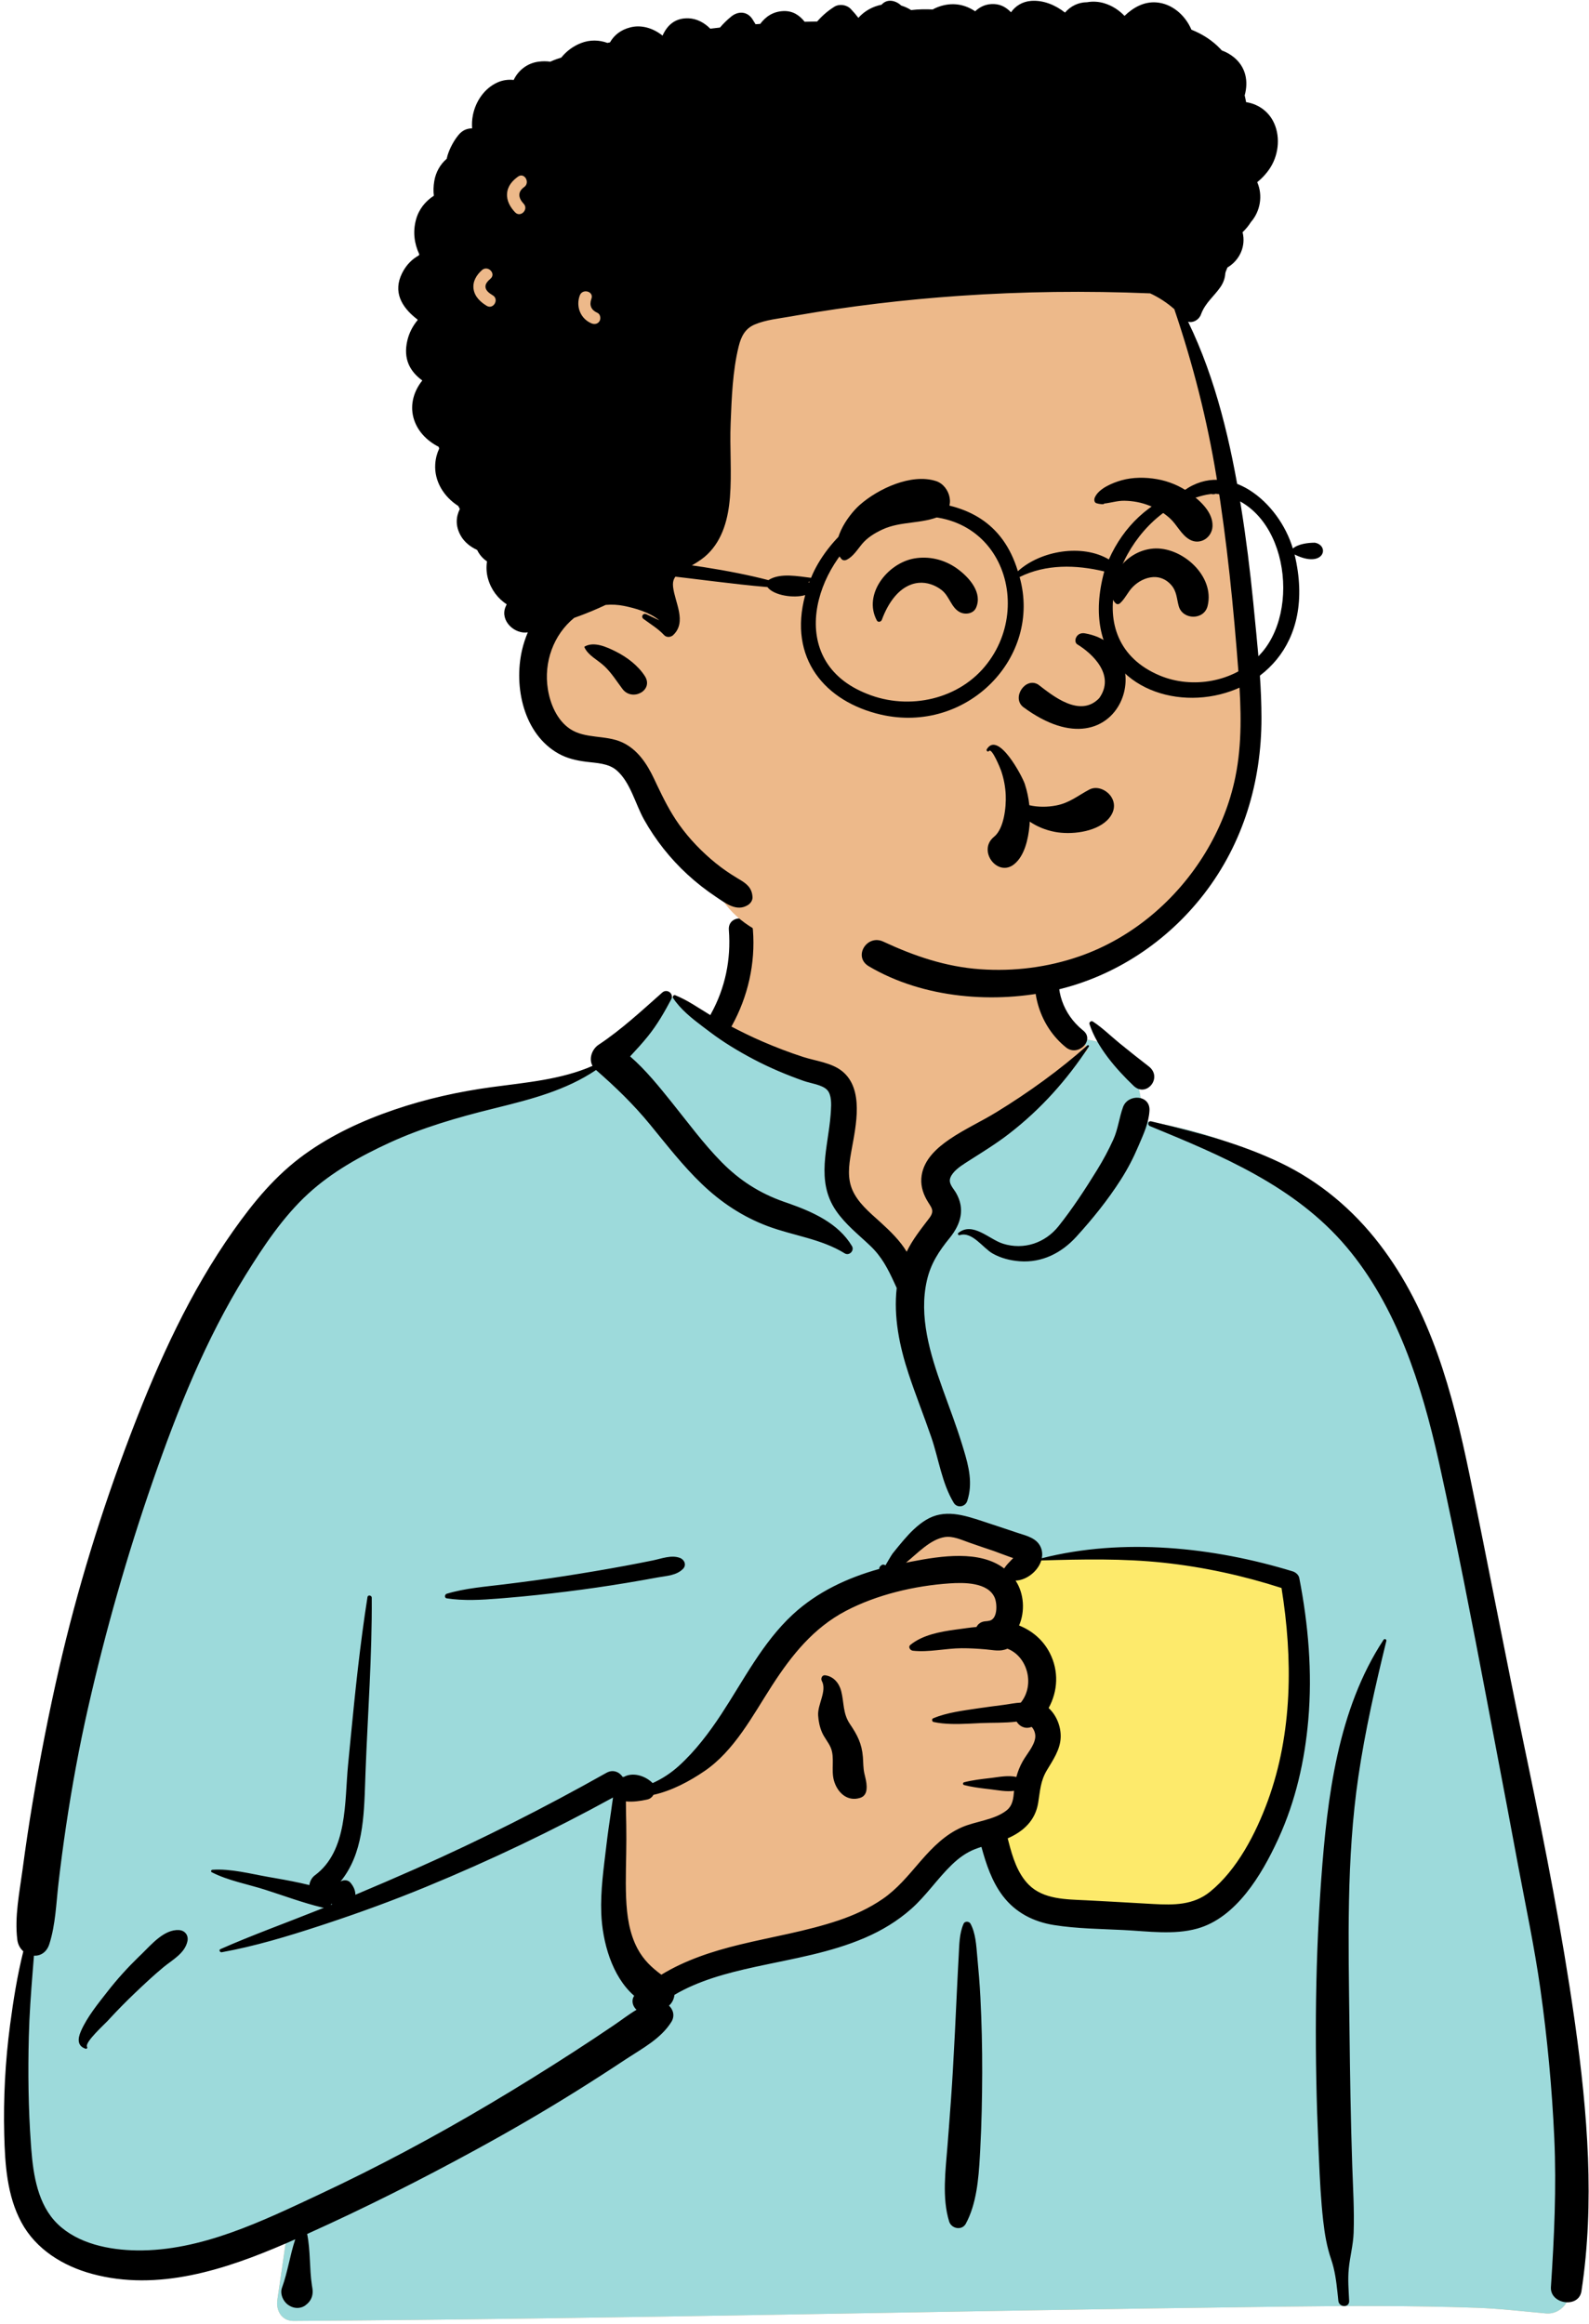 <svg width="197" height="288" viewBox="0 0 197 288" fill="none" xmlns="http://www.w3.org/2000/svg">
<path d="M167.421 181.949H110.026V252.587H167.421V181.949Z" fill="#FDEA6B"/>
<path fill-rule="evenodd" clip-rule="evenodd" d="M93.285 112.857C99.472 108.149 115.004 106.032 121.608 110.565C128.13 115.118 128.841 122.48 131.88 129.253C134.748 127.901 139.483 129.837 140.314 132.496C141.346 133.75 141.392 137.274 142.103 138.96C173.042 143.882 177.739 167.989 181.463 195.357C186.39 223.128 197.573 250.839 192.718 279.416C193.351 280.331 193.85 281.22 194.311 282.276C195.416 284.155 193.992 286.815 191.764 286.712C188.878 286.459 186.022 286.114 183.123 286.006C175.088 285.727 167.045 285.76 159.007 285.862L157.911 285.876C117.4 286.38 76.891 287.374 36.377 287.637C34.908 287.639 34.188 286.322 34.385 285.022C34.78 282.406 35.146 279.788 35.529 277.171C25.947 279.7 15.76 280.337 6.205 277.437C5.536 276.756 7.762 277.125 8.115 277.022C-0.679 271.016 1.948 258.365 2.726 249.252C7.57 218.029 9.278 183.482 27.993 156.838C36.089 145.965 47.959 137.356 61.598 135.419L61.977 135.367C65.965 134.836 70.41 134.664 73.897 132.496C77.819 129.367 79.49 123.586 83.615 123.532C84.978 123.514 86.831 125.236 88.826 126.406C88.975 123.833 90.362 121.662 90.668 119.667L90.693 119.497C91.013 117.171 90.575 115.079 93.285 112.857ZM159.776 196.181C151.081 190.145 128.621 193.178 128.107 193.516C126.974 194.26 126.487 194.326 125.875 195.292C125.27 195.373 124.666 195.456 124.062 195.541C122.852 195.937 123.749 197.425 125.147 196.894C124.306 200.52 126.782 203.098 127.767 206.683C128.087 207.846 127.779 209.939 127.767 211.129C127.863 212.645 129.54 214.436 129.261 215.957C128.267 221.365 122.874 226.64 125.147 231.884C126.654 234.846 131.184 236.357 134.196 237.364C140.437 239.758 151.311 237.274 154.937 231.884C156.871 229.01 159.111 221.759 160.265 219.51L160.52 215.942C161.151 207.073 161.711 197.525 159.776 196.181Z" fill="#EDB98A"/>
<path fill-rule="evenodd" clip-rule="evenodd" d="M83.294 123.548L85.782 125.074L100.233 132.213C103.035 132.997 104.436 133.937 104.436 135.032V146.184C104.436 147.676 107.065 151.058 112.323 156.33L117.181 151.49L117.072 150.857C116.61 148.126 116.379 146.3 116.379 145.377C116.379 144.385 121.131 140.619 130.636 134.078L134.795 130.166L134.351 128.818C136.915 128.939 139.696 130.517 140.314 132.496C141.346 133.75 141.392 137.274 142.103 138.96C173.042 143.882 177.739 167.989 181.463 195.357C186.39 223.128 197.573 250.839 192.718 279.416C193.351 280.331 193.85 281.221 194.311 282.277C195.416 284.156 193.992 286.816 191.764 286.713C188.878 286.46 186.022 286.114 183.123 286.006C175.088 285.727 167.045 285.76 159.007 285.862L157.911 285.877C117.4 286.381 76.891 287.374 36.377 287.637C34.908 287.639 34.188 286.322 34.385 285.022C34.78 282.406 35.146 279.788 35.529 277.171C25.947 279.7 15.76 280.337 6.205 277.437C5.536 276.756 7.762 277.125 8.115 277.022C-0.679 271.016 1.948 258.365 2.726 249.253C7.57 218.029 9.278 183.482 27.993 156.838C36.089 145.965 47.959 137.356 61.598 135.419L61.977 135.367L62.358 135.318C66.246 134.823 70.52 134.596 73.897 132.496C77.715 129.45 79.4 123.889 83.294 123.548ZM117.921 189.002C116.504 189.002 113.601 191.202 109.213 195.602L108.826 195.78C103.521 198.243 100.007 200.379 98.283 202.189L98.222 202.254C96.481 204.121 93.032 209.086 87.877 217.148L80.411 221.56H77.586L75.575 236.14L80.411 246.55L91.365 242.862L109.213 238.161L119.454 227.777L125.231 225.838C124.53 227.862 124.276 229.876 125.147 231.885C126.654 234.847 131.184 236.357 134.196 237.364C140.437 239.758 151.311 237.274 154.937 231.885C156.871 229.01 159.111 221.759 160.265 219.51L160.595 214.875C161.191 206.322 161.634 197.472 159.776 196.182C151.081 190.145 128.621 193.178 128.107 193.516C126.974 194.26 126.487 194.326 125.875 195.293L125.558 195.335L127.34 192.919L126.709 192.582C122.206 190.195 119.276 189.002 117.921 189.002ZM125.147 196.894C124.342 200.365 126.577 202.877 127.634 206.23L124.933 201.064L124.933 196.961C125.003 196.944 125.075 196.922 125.147 196.894Z" fill="#9DDADB"/>
<path fill-rule="evenodd" clip-rule="evenodd" d="M82.101 123.009C82.701 122.478 83.589 123.145 83.208 123.863C82.35 125.476 81.471 127.004 80.321 128.43C79.623 129.294 78.876 130.112 78.119 130.92C80.062 132.6 81.729 134.686 83.302 136.641C85.315 139.141 87.217 141.747 89.476 144.035C91.704 146.291 94.168 147.868 97.146 148.92L97.748 149.129C100.74 150.179 103.938 151.597 105.624 154.428C105.957 154.986 105.287 155.676 104.724 155.328C101.794 153.514 98.35 153.149 95.16 151.951C92.079 150.794 89.392 149.012 87.019 146.738C84.649 144.468 82.66 141.886 80.584 139.358C78.532 136.858 76.323 134.723 73.895 132.608C70.149 135.127 65.873 136.223 61.526 137.299L61.051 137.417C56.698 138.494 52.368 139.745 48.284 141.62C44.684 143.274 41.142 145.248 38.209 147.939C35.096 150.795 32.672 154.442 30.455 158.009C25.494 165.988 22.006 174.73 18.935 183.579C15.742 192.782 13.07 202.17 10.914 211.669C9.817 216.501 8.926 221.367 8.194 226.268C7.842 228.628 7.529 230.993 7.254 233.363C6.96 235.895 6.893 238.499 6.116 240.932C5.783 241.975 4.996 242.408 4.209 242.371L4.049 244.37C3.837 247.035 3.639 249.7 3.573 252.381C3.462 256.84 3.512 261.285 3.833 265.734L3.878 266.34C4.13 269.587 4.694 273.235 7.137 275.613C9.667 278.075 13.557 278.849 16.967 278.894C24.909 278.997 32.554 275.247 39.582 271.957C46.82 268.568 53.86 264.807 60.732 260.728C64.231 258.651 67.692 256.505 71.11 254.295C72.787 253.211 74.452 252.108 76.105 250.988C77.052 250.346 77.949 249.643 78.912 249.073C78.44 248.634 78.229 247.943 78.625 247.34C75.839 244.923 74.68 240.61 74.544 237.121C74.434 234.304 74.849 231.495 75.177 228.705C75.342 227.298 75.546 225.894 75.757 224.493C75.841 223.94 75.905 223.348 76.003 222.764C68.481 226.895 60.747 230.574 52.809 233.843C48.741 235.518 44.62 237.025 40.442 238.405L39.595 238.684C35.636 239.979 31.583 241.202 27.491 241.942C27.272 241.982 27.094 241.659 27.328 241.556C31.316 239.797 35.442 238.314 39.49 236.694L40.156 236.424C40.079 236.419 40 236.409 39.917 236.389C37.543 235.816 35.188 234.934 32.859 234.191C30.698 233.501 28.27 233.068 26.25 232.027C26.095 231.947 26.182 231.731 26.333 231.721C28.604 231.564 31.068 232.225 33.294 232.614L34.13 232.76C35.531 233.007 36.963 233.272 38.357 233.619C38.407 233.152 38.668 232.683 39.039 232.408C43.124 229.385 42.709 223.279 43.146 218.777L43.47 215.434C44.04 209.584 44.643 203.734 45.559 197.928C45.607 197.618 46.087 197.707 46.089 197.999C46.137 205.197 45.593 212.362 45.32 219.548L45.278 220.727C45.128 225.162 45.01 229.766 42.215 233.178C42.606 232.95 43.134 232.95 43.451 233.326C43.84 233.789 44.064 234.308 44.057 234.818C46.582 233.76 49.096 232.674 51.598 231.567C59.642 228.005 67.517 224.02 75.184 219.707C76.009 219.243 76.793 219.608 77.201 220.22L77.26 220.211C77.27 220.21 77.28 220.209 77.29 220.209L77.349 220.206C77.351 220.206 77.353 220.207 77.355 220.207C78.434 219.614 79.905 220.036 80.831 220.9C80.858 220.927 80.881 220.955 80.906 220.982C82.078 220.456 83.173 219.746 84.166 218.846C86.2 217.004 87.922 214.727 89.423 212.444C92.188 208.238 94.536 203.561 98.271 200.099C101.305 197.286 105.068 195.535 109.014 194.436C108.998 194.321 109.042 194.198 109.122 194.116C109.324 193.908 109.469 193.837 109.731 193.963C109.752 193.973 109.764 193.987 109.773 194.002L110.158 193.344C110.368 192.987 110.584 192.628 110.659 192.534C111.107 191.97 111.568 191.41 112.036 190.862C112.83 189.935 113.735 189.019 114.782 188.376C117.075 186.968 119.486 187.765 121.844 188.534C123.269 189 124.688 189.48 126.111 189.952L126.257 190C127.318 190.34 128.559 190.638 129.033 191.761C129.22 192.205 129.25 192.667 129.162 193.114C139.234 190.554 150.42 191.73 160.248 194.735C160.626 194.85 161.002 195.16 161.082 195.568C162.208 201.339 162.709 207.258 162.2 213.128C161.76 218.195 160.637 223.16 158.52 227.799L158.4 228.061C156.41 232.36 153.257 237.66 148.442 239.007C145.534 239.821 142.318 239.341 139.352 239.192C136.47 239.047 133.524 239.026 130.67 238.573C128.127 238.17 125.899 237.031 124.328 234.965C122.973 233.182 122.259 231.028 121.674 228.885C121.407 228.97 121.141 229.061 120.879 229.163C119.774 229.594 118.839 230.29 117.992 231.109C116.206 232.838 114.82 234.939 112.95 236.589C111.258 238.083 109.329 239.245 107.261 240.138C102.975 241.989 98.376 242.728 93.843 243.709L93.526 243.778C90.113 244.527 86.629 245.446 83.617 247.222C83.558 247.744 83.32 248.236 82.938 248.558C83.469 249.057 83.694 249.847 83.227 250.588C81.923 252.657 79.676 253.834 77.659 255.157L77.528 255.243C75.544 256.558 73.543 257.846 71.525 259.108C67.423 261.675 63.236 264.1 58.989 266.419C52.159 270.148 45.182 273.665 38.08 276.856C38.506 278.952 38.35 281.114 38.67 283.224L38.72 283.525C38.856 284.308 38.672 284.963 38.132 285.475L38.075 285.527L38.076 285.52L38.025 285.567L38.008 285.581L38.014 285.577C37.952 285.633 37.887 285.686 37.822 285.732L37.739 285.785C37.219 286.101 36.549 286.098 36.017 285.819L35.956 285.785L35.854 285.727C35.151 285.323 34.666 284.321 34.958 283.525C35.675 281.569 35.946 279.482 36.608 277.513L36.082 277.748L35.39 278.049C27.901 281.286 19.583 284.011 11.424 281.805C7.819 280.83 4.449 278.767 2.645 275.405C0.87 272.097 0.62 268.256 0.525 264.577C0.409 260.035 0.653 255.424 1.252 250.921C1.654 247.899 2.141 244.819 2.891 241.828C2.505 241.488 2.221 241 2.146 240.395C1.792 237.538 2.412 234.568 2.792 231.726C3.162 228.951 3.572 226.182 4.035 223.421C4.97 217.845 6.057 212.281 7.322 206.771C9.573 196.964 12.546 187.332 16.125 177.929L16.438 177.11C19.745 168.516 23.575 160.105 28.907 152.556C31.458 148.944 34.154 145.669 37.758 143.066C41.135 140.627 44.943 138.871 48.874 137.529C52.809 136.186 56.853 135.286 60.969 134.726C65.149 134.158 69.561 133.809 73.46 132.095C72.966 131.212 73.39 130.019 74.22 129.471C77.013 127.626 79.597 125.226 82.101 123.009ZM171.529 203.221C171.646 203.043 171.924 203.156 171.873 203.366C170.514 208.929 169.239 214.503 168.406 220.173C166.903 230.405 167.179 240.771 167.302 251.079L167.308 251.612C167.371 257.165 167.459 262.717 167.643 268.268C167.736 271.073 167.919 273.905 167.819 276.712C167.765 278.234 167.359 279.674 167.215 281.178C167.089 282.494 167.201 283.829 167.264 285.146C167.306 286.022 166.013 285.985 165.925 285.146L165.812 284.062C165.666 282.69 165.486 281.326 165.036 280.012C164.495 278.432 164.235 276.881 164.047 275.222C163.76 272.68 163.632 270.113 163.521 267.553L163.445 265.783C162.981 255.086 162.998 244.339 163.748 233.653L163.803 232.89C164.546 222.789 165.835 211.875 171.529 203.221ZM142.567 139.56C142.212 139.414 142.336 138.878 142.729 138.971L143.444 139.142C148.681 140.395 153.823 141.754 158.711 144.086C163.602 146.42 167.743 149.905 171.034 154.19C177.43 162.519 180.088 172.641 182.186 182.754C184.518 193.991 186.641 205.269 188.994 216.503L189.43 218.596C191.607 229.058 193.662 239.527 195.176 250.114L195.285 250.882C196.812 261.768 197.73 273.032 196.064 283.947C195.734 286.107 192.139 285.569 192.279 283.435C192.685 277.267 192.976 271.132 192.695 264.95C192.414 258.768 191.834 252.612 190.969 246.483C190.241 241.325 189.156 236.232 188.196 231.115L188.045 230.307C187.241 225.955 186.412 221.608 185.585 217.26L184.349 210.75C182.497 201.003 180.608 191.247 178.474 181.561L178.347 180.991C176.259 171.672 173.18 161.911 166.915 154.511C160.558 147.001 151.457 143.219 142.567 139.56ZM119.467 238.402C119.619 238.062 120.154 238.099 120.319 238.402C120.963 239.59 121.035 241.107 121.156 242.448L121.169 242.586C121.324 244.222 121.461 245.864 121.545 247.506C121.704 250.622 121.78 253.734 121.771 256.854C121.761 260.051 121.696 263.244 121.524 266.437L121.477 267.292C121.32 270.067 121.056 273.161 119.737 275.586C119.257 276.468 117.953 276.209 117.675 275.317C116.765 272.398 117.233 268.936 117.466 265.946L117.647 263.612C117.827 261.279 117.998 258.944 118.133 256.608C118.319 253.411 118.473 250.212 118.62 247.014C118.668 245.975 118.72 244.936 118.775 243.898L118.859 242.34C118.931 241.037 118.925 239.607 119.467 238.402ZM17.17 242.54L17.572 242.152C18.809 240.942 20.371 239.08 22.199 239.196C22.928 239.242 23.392 239.846 23.241 240.563C22.918 242.095 21.355 242.89 20.229 243.825C18.996 244.85 17.834 245.944 16.674 247.05C15.645 248.03 14.655 249.038 13.689 250.077L13.328 250.469C12.982 250.846 10.516 253.075 10.783 253.653L10.797 253.679C10.871 253.79 10.748 253.942 10.625 253.903C9.56 253.567 9.626 252.655 10.029 251.731C10.803 249.956 12.157 248.313 13.34 246.797C14.519 245.285 15.796 243.876 17.17 242.54ZM123.325 198.015C122.501 196.07 119.468 196.111 117.747 196.228C113.41 196.52 108.719 197.617 104.861 199.642C100.861 201.742 98.167 205.107 95.756 208.827L95.643 209.002C93.294 212.652 91.031 216.973 87.351 219.483C85.477 220.762 83.289 221.929 81.015 222.435C80.859 222.71 80.606 222.927 80.275 223.006L80.12 223.041C79.473 223.184 78.467 223.342 77.598 223.247C77.603 223.672 77.599 224.094 77.61 224.496C77.64 225.65 77.653 226.808 77.653 227.963C77.654 230.381 77.524 232.804 77.625 235.222C77.714 237.361 78.016 239.596 79.044 241.508C79.798 242.911 80.793 243.839 81.993 244.725C84.947 242.926 88.288 241.83 91.678 241.005C95.778 240.008 99.976 239.342 103.982 237.99C105.911 237.339 107.765 236.487 109.444 235.33C111.227 234.102 112.589 232.439 113.99 230.813L114.209 230.561C115.639 228.922 117.199 227.354 119.22 226.465C120.96 225.7 123.254 225.563 124.775 224.379C125.571 223.759 125.637 222.86 125.721 221.939C124.747 222.079 123.715 221.855 122.744 221.742L122.241 221.683C121.322 221.574 120.425 221.454 119.521 221.22C119.353 221.177 119.353 220.924 119.521 220.88C120.589 220.605 121.648 220.487 122.744 220.359L123.001 220.327C123.992 220.197 125.034 220.001 126.006 220.219C126.18 219.556 126.432 218.922 126.786 218.288C127.282 217.397 128.22 216.387 128.347 215.346C128.385 215.035 128.313 214.669 128.166 214.394L128.115 214.3C128.054 214.19 127.981 214.078 127.874 214.01C127.862 214.023 127.837 214.039 127.783 214.056C127.035 214.292 126.382 213.926 126.036 213.361C124.565 213.544 122.96 213.482 121.581 213.543L120.187 213.611C118.697 213.679 117.14 213.709 115.74 213.408C115.544 213.366 115.485 213.041 115.681 212.957C117.402 212.222 119.49 211.987 121.332 211.704C122.362 211.546 123.398 211.426 124.43 211.287C125.118 211.195 125.847 211.041 126.559 211.005C128.344 208.784 127.382 205.28 124.898 204.323C123.993 204.721 123.179 204.49 122.19 204.405C121.203 204.32 120.214 204.263 119.223 204.267C117.237 204.276 115.132 204.798 113.166 204.573C112.846 204.536 112.549 204.111 112.867 203.851C114.372 202.624 116.53 202.223 118.44 201.962L118.836 201.909C119.477 201.825 120.256 201.702 121.064 201.63C121.247 201.273 121.575 201.004 122.067 200.937C122.213 200.917 122.36 200.905 122.507 200.893L122.505 200.878C123.706 200.821 123.654 198.793 123.325 198.015ZM41.098 235.946C41.077 235.978 41.054 236.01 41.029 236.04L40.991 236.084L41.189 236.003L41.098 235.946ZM144.283 193.67C139.228 193.127 134.166 193.241 129.095 193.387C128.69 194.713 127.278 195.842 125.91 195.885C126.981 197.514 127.092 199.72 126.341 201.448C127.936 202.082 129.31 203.222 130.144 204.845C131.3 207.095 131.149 209.599 130.006 211.679C130.982 212.561 131.557 213.995 131.5 215.346C131.435 216.853 130.537 218.14 129.79 219.387C128.983 220.736 128.956 221.924 128.708 223.435C128.346 225.646 126.853 226.988 124.933 227.825L125.035 228.227C125.53 230.152 126.146 232.184 127.561 233.593C129.381 235.404 132.205 235.387 134.61 235.502L134.726 235.508C136.928 235.618 139.129 235.747 141.33 235.871L142.981 235.964C145.515 236.103 147.949 236.12 150.018 234.445C153.396 231.712 155.712 227.188 157.178 223.184C160.254 214.778 160.291 205.554 158.879 196.8C154.143 195.274 149.229 194.201 144.283 193.67ZM102.242 207.615L102.279 207.617C103.32 207.736 104.035 208.578 104.29 209.578C104.66 211.03 104.478 212.343 105.368 213.654C106.284 215.002 106.847 216.082 106.98 217.747C107.034 218.432 107.009 219.116 107.162 219.787L107.273 220.257C107.39 220.758 107.486 221.241 107.428 221.779C107.375 222.269 107.135 222.652 106.643 222.809C105.038 223.322 103.799 222.14 103.384 220.646C103.026 219.354 103.504 217.816 102.999 216.604C102.719 215.932 102.203 215.369 101.911 214.693C101.622 214.022 101.477 213.322 101.431 212.593C101.343 211.214 102.563 209.558 101.882 208.308C101.737 208.042 101.901 207.607 102.242 207.615ZM80.924 193.387C82.011 193.167 83.244 192.661 84.316 193.081C84.867 193.298 85.139 193.969 84.674 194.436C83.865 195.245 82.691 195.29 81.603 195.481L81.507 195.498C80.22 195.736 78.93 195.962 77.639 196.176C75.21 196.578 72.776 196.933 70.333 197.236C67.823 197.546 65.307 197.822 62.787 198.03L61.811 198.11C59.683 198.28 57.468 198.409 55.379 198.083C55.076 198.035 55.125 197.594 55.379 197.516C57.667 196.824 60.177 196.639 62.543 196.346C65.058 196.034 67.568 195.705 70.072 195.314C72.573 194.924 75.069 194.505 77.557 194.042C78.681 193.833 79.804 193.615 80.924 193.387ZM120.138 191.165C119.184 190.828 118.135 190.328 117.102 190.495C115.32 190.784 113.734 192.519 112.323 193.662L113.031 193.524C116.655 192.828 121.454 192.078 124.497 194.381C124.504 194.367 124.51 194.354 124.519 194.341C124.765 193.968 125.049 193.677 125.36 193.358C125.39 193.33 125.418 193.302 125.446 193.272L125.614 193.094L125.231 192.961C124.41 192.671 123.438 192.297 123.284 192.242L123.273 192.238C122.227 191.884 121.179 191.534 120.138 191.165ZM90.362 115.248C90.213 113.331 93.198 113.347 93.346 115.248C93.668 119.399 92.734 123.51 90.722 127.149C90.707 127.176 90.691 127.199 90.675 127.224C91.934 127.878 93.206 128.506 94.507 129.067C96.171 129.785 97.866 130.439 99.592 130.994C101.153 131.495 103.076 131.694 104.388 132.738C107.156 134.94 106.116 139.511 105.584 142.473L105.501 142.941C105.236 144.466 105.044 146.03 105.687 147.493C106.374 149.056 107.762 150.215 109.001 151.333L109.252 151.56C110.349 152.559 111.603 153.773 112.408 155.128C113.143 153.609 114.145 152.369 115.204 150.972C115.96 149.975 115.422 149.646 114.879 148.672C114.356 147.735 114.101 146.736 114.265 145.666C114.566 143.691 116.146 142.265 117.718 141.193C119.574 139.928 121.646 138.99 123.565 137.813C127.509 135.395 131.349 132.63 134.809 129.559C134.905 129.475 135.07 129.586 134.994 129.702C132.26 133.857 129.056 137.447 125.117 140.494C123.52 141.73 121.842 142.755 120.153 143.832L119.667 144.144C118.989 144.583 118.143 145.17 117.837 145.917C117.528 146.669 118.186 147.236 118.54 147.859C119.665 149.837 119.122 151.682 117.789 153.359L117.727 153.436C116.402 155.068 115.398 156.585 114.918 158.67C113.886 163.148 115.323 167.812 116.828 172.016L116.887 172.182C117.701 174.448 118.566 176.697 119.273 178.999L119.468 179.636C120.108 181.754 120.633 183.843 119.914 186.021C119.67 186.762 118.659 186.937 118.239 186.24C116.758 183.781 116.389 180.823 115.461 178.12C114.556 175.486 113.517 172.9 112.643 170.255C111.518 166.849 110.764 163.184 111.173 159.612C111.161 159.591 111.148 159.571 111.138 159.549L110.851 158.923C110.07 157.227 109.316 155.746 107.895 154.395C106.413 152.985 104.805 151.737 103.639 150.03C101.106 146.322 102.673 142.198 102.979 138.144L103.014 137.647C103.069 136.805 103.1 135.661 102.549 135.079C101.931 134.423 100.479 134.256 99.658 133.965C97.537 133.215 95.445 132.34 93.454 131.29C91.558 130.291 89.722 129.187 88.012 127.893L87.145 127.242C85.778 126.211 84.36 125.085 83.443 123.681C83.338 123.519 83.517 123.259 83.709 123.336C85.239 123.957 86.636 124.943 88.068 125.802C88.09 125.75 88.116 125.697 88.145 125.644C89.916 122.441 90.645 118.892 90.362 115.248ZM139.232 137.195C139.841 135.524 142.619 135.653 142.509 137.638C142.424 139.163 141.776 140.54 141.184 141.924L141.12 142.072C140.509 143.515 139.803 144.869 138.957 146.191C137.343 148.719 135.451 151.065 133.431 153.278C131.599 155.285 129.195 156.512 126.425 156.308C125.257 156.222 124.079 155.926 123.056 155.343C121.841 154.651 120.522 152.572 118.972 153.075C118.822 153.124 118.682 152.904 118.812 152.8C120.601 151.36 122.632 153.593 124.345 154.131C126.927 154.942 129.576 154.046 131.237 151.96C132.972 149.783 134.568 147.344 136.026 144.974C136.767 143.77 137.442 142.52 138.025 141.233C138.614 139.933 138.748 138.52 139.232 137.195ZM135.071 126.914C134.996 126.684 135.282 126.464 135.485 126.596C136.661 127.361 137.68 128.372 138.764 129.258C139.968 130.24 141.18 131.203 142.411 132.151C144.205 133.534 142.124 136.079 140.544 134.569C138.383 132.503 136.016 129.802 135.071 126.914ZM128.616 118.829C129.093 116.988 131.918 117.747 131.507 119.566L131.493 119.622C130.714 122.627 131.824 125.686 134.195 127.634L134.282 127.705C135.782 128.904 133.657 131.002 132.172 129.814C128.93 127.22 127.581 122.816 128.616 118.829Z" fill="black"/>
<path fill-rule="evenodd" clip-rule="evenodd" d="M152.938 60.227C152.009 52.808 149.093 44.93 146.026 38.013C139.13 23.388 123.341 21.374 109.187 18.359C95.22 16.322 80.43 14.483 66.673 18.547C58.94 20.444 55.919 29.669 57.14 36.948C57.836 41.484 59.898 45.777 61.656 49.981C65.15 58.615 67.367 67.857 67.371 77.205C67.131 83.313 66.27 90.285 73.279 92.873C79.949 96.194 80.512 105.199 88.864 110.308C92.241 117.158 101.439 117.761 108.06 119.35C112.245 120.153 116.476 120.743 120.72 121.124C133.007 122.701 142.836 119.135 149.268 108.173C153.572 101.502 156.777 93.799 155.985 85.714C155.197 77.2 153.883 68.73 152.938 60.227Z" fill="#EDB98A"/>
<path fill-rule="evenodd" clip-rule="evenodd" d="M109.293 0.584C109.994 -0.212 111.075 0.061 111.731 0.691C112.158 0.817 112.571 1.004 112.962 1.252C113.845 1.139 114.77 1.139 115.636 1.171C115.846 1.053 116.072 0.948 116.317 0.857C118.067 0.216 119.618 0.542 120.897 1.4C121.513 0.817 122.29 0.45 123.283 0.506C124.17 0.555 124.802 0.973 125.343 1.523C125.883 0.744 126.756 0.187 127.843 0.11C129.363 0.002 130.824 0.612 132.035 1.557C132.741 0.747 133.703 0.281 134.775 0.276C135.48 0.148 136.225 0.199 136.897 0.402C137.873 0.697 138.731 1.251 139.414 1.969C140.494 0.933 141.816 0.187 143.341 0.296C145.314 0.439 146.95 1.892 147.71 3.68C149.046 4.216 150.279 4.98 151.309 6.07C151.364 6.127 151.417 6.188 151.472 6.248C152.027 6.453 152.55 6.744 153.01 7.127C154.468 8.342 154.793 10.101 154.311 11.824C154.378 12.099 154.436 12.38 154.488 12.66C155.854 12.868 157.094 13.657 157.8 14.942C158.765 16.706 158.575 19.03 157.529 20.714C157.08 21.438 156.51 22.048 155.869 22.582C156.593 24.23 156.246 26.197 155.077 27.53C154.793 27.989 154.443 28.404 154.05 28.78C154.484 30.484 153.712 32.242 152.172 33.153L152.04 33.483C152.018 33.538 151.995 33.592 151.972 33.646C151.955 33.717 151.934 33.785 151.913 33.853C151.877 34.458 151.678 35.051 151.283 35.61C150.475 36.756 149.474 37.503 148.942 38.841L148.889 38.981C148.661 39.614 147.924 40.061 147.295 39.865C150.784 47.04 152.612 55.023 153.868 62.846C154.494 66.749 154.977 70.665 155.369 74.597L155.753 78.511C156.091 81.991 156.392 85.483 156.394 88.974C156.399 96.872 154.143 104.47 149.301 110.755C144.721 116.696 138.241 121.002 130.92 122.698C123.362 124.446 114.496 123.757 107.718 119.754C105.72 118.577 107.47 115.747 109.504 116.694C113.353 118.487 117.265 119.82 121.531 120.118C125.691 120.411 129.86 119.89 133.804 118.527C140.33 116.27 145.882 111.544 149.451 105.657C151.209 102.756 152.482 99.608 153.16 96.281C154.004 92.135 153.877 87.849 153.567 83.65L153.545 83.364C152.933 75.272 152.125 67.132 150.819 59.121C149.665 52.038 147.891 45.098 145.587 38.311C144.684 37.516 143.675 36.857 142.595 36.357C134.685 36.026 126.76 36.123 118.86 36.67C112.123 37.139 105.418 37.933 98.764 39.09L98.051 39.215C96.578 39.478 94.942 39.628 93.554 40.222C92.364 40.733 91.881 41.715 91.581 42.922C90.826 45.975 90.71 49.317 90.583 52.448C90.458 55.509 90.74 58.595 90.495 61.646C90.288 64.198 89.635 66.811 87.747 68.657C86.759 69.624 85.543 70.153 84.403 70.886C83.665 71.36 83.352 71.848 83.447 72.725C83.653 74.644 85.196 77.061 83.462 78.704C83.157 78.992 82.629 79.03 82.329 78.704C81.614 77.925 80.626 77.332 79.778 76.703C79.423 76.442 79.718 75.936 80.121 76.117C80.651 76.355 81.191 76.635 81.744 76.881C80.524 75.874 78.788 75.38 77.342 75.087C76.614 74.942 75.849 74.899 75.091 74.967C74.531 75.235 73.958 75.483 73.385 75.726C72.658 76.032 71.922 76.309 71.182 76.573C68.614 78.669 67.388 82.079 67.923 85.413C68.216 87.253 69.064 89.255 70.662 90.33C72.555 91.602 75.091 91.056 77.137 92C79.053 92.884 80.219 94.671 81.091 96.519L81.455 97.289C82.265 98.993 83.098 100.652 84.205 102.203C85.486 103.999 87.054 105.612 88.765 106.997C89.595 107.668 90.479 108.271 91.393 108.82L91.643 108.969C92.569 109.512 93.232 110.03 93.294 111.18C93.314 111.581 93.062 111.947 92.736 112.155C91.336 113.044 89.943 111.932 88.777 111.155C87.519 110.318 86.316 109.377 85.203 108.35C83.087 106.401 81.256 104.087 79.848 101.574C78.775 99.66 78.165 96.968 76.469 95.485C75.434 94.58 73.971 94.573 72.678 94.407C71.475 94.252 70.337 94.002 69.266 93.408C64.912 90.986 63.681 85.122 64.714 80.591C64.889 79.826 65.134 79.082 65.437 78.366C63.816 78.637 61.996 76.959 62.653 75.265C62.703 75.137 62.761 75.017 62.816 74.894C61.748 74.19 60.905 73.124 60.505 71.728C60.3 71.007 60.27 70.278 60.377 69.574C59.86 69.226 59.432 68.747 59.157 68.159C58.297 67.76 57.534 67.164 57.078 66.313C56.448 65.138 56.528 64.056 57.008 63.081C56.941 62.959 56.876 62.834 56.813 62.706C55.05 61.586 53.819 59.657 53.96 57.518C54.005 56.809 54.18 56.17 54.45 55.594C54.427 55.522 54.405 55.446 54.385 55.374C52.909 54.622 51.689 53.388 51.253 51.739C50.818 50.081 51.331 48.428 52.356 47.155C50.856 46.056 49.953 44.52 50.501 42.198C50.723 41.254 51.171 40.394 51.776 39.67C51.774 39.648 51.769 39.626 51.764 39.603L51.623 39.494C49.771 38.03 48.706 36.164 49.843 33.869C50.353 32.837 51.081 32.118 51.936 31.645L51.979 31.509C51.366 30.195 51.158 28.734 51.581 27.199C51.926 25.934 52.744 24.927 53.789 24.258C53.719 23.692 53.73 23.088 53.842 22.434C54.03 21.33 54.577 20.366 55.378 19.682C55.408 19.536 55.445 19.394 55.488 19.251C55.758 18.377 56.263 17.427 56.848 16.723C57.331 16.14 57.871 15.927 58.532 15.904C58.492 15.366 58.519 14.819 58.629 14.266C58.967 12.558 60.052 10.952 61.66 10.223C62.321 9.925 63.016 9.837 63.686 9.91C64.257 8.707 65.37 7.836 66.738 7.648C67.27 7.573 67.766 7.578 68.221 7.646C68.478 7.525 68.746 7.418 69.026 7.32C69.211 7.255 69.399 7.195 69.586 7.135C70.219 6.348 71.052 5.719 72.025 5.341C73.148 4.903 74.291 4.948 75.304 5.316L75.626 5.248C76.132 4.372 76.937 3.693 78.175 3.385C79.581 3.036 81.024 3.522 82.129 4.407C82.134 4.407 82.139 4.407 82.147 4.404C82.725 3.109 83.713 2.207 85.371 2.27C86.404 2.31 87.337 2.824 88.057 3.555C88.457 3.505 88.857 3.46 89.26 3.415C89.685 2.916 90.158 2.451 90.68 2.032C91.536 1.346 92.649 1.401 93.279 2.368C93.417 2.578 93.544 2.791 93.672 3.004L94.25 2.964C94.93 2.044 95.858 1.423 97.128 1.373C98.294 1.326 99.124 1.897 99.757 2.696C100.272 2.683 100.79 2.673 101.308 2.666C101.91 1.967 102.621 1.351 103.431 0.84C104.051 0.449 104.967 0.582 105.469 1.103C105.809 1.457 106.125 1.827 106.419 2.21C107.177 1.359 108.2 0.799 109.293 0.584ZM72.483 80.127C73.651 79.461 75.221 80.182 76.352 80.748C77.73 81.437 79.098 82.477 79.941 83.779C81.089 85.553 78.39 86.986 77.182 85.395C76.439 84.415 75.847 83.429 74.946 82.572C74.123 81.785 72.93 81.259 72.458 80.222C72.44 80.187 72.445 80.147 72.483 80.127ZM73.303 37.08L73.325 37.018C73.657 36.108 72.207 35.715 71.878 36.618C71.379 37.986 71.954 39.473 73.303 40.064C73.677 40.228 74.105 40.171 74.33 39.794C74.519 39.477 74.431 38.928 74.061 38.766C73.302 38.434 73.047 37.847 73.303 37.08ZM60.815 34.536C61.54 33.894 60.476 32.835 59.754 33.473C59.08 34.069 58.58 34.878 58.71 35.808C58.842 36.757 59.556 37.426 60.338 37.9C61.166 38.401 61.921 37.102 61.095 36.602L61.002 36.545C60.656 36.329 60.25 36.033 60.191 35.608C60.129 35.157 60.51 34.806 60.815 34.536ZM64.933 23.221L64.985 23.183C65.764 22.626 65.016 21.322 64.227 21.885C63.505 22.402 62.925 23.073 62.864 23.999C62.804 24.899 63.262 25.679 63.859 26.312C64.524 27.016 65.584 25.952 64.921 25.249C64.274 24.564 64.147 23.817 64.933 23.221Z" fill="black"/>
<path fill-rule="evenodd" clip-rule="evenodd" d="M122.344 92.848C123.746 90.543 126.735 96.189 127.052 97.16C127.334 98.02 127.519 98.901 127.614 99.793C128.701 100.036 129.829 100.037 130.943 99.823C132.599 99.506 133.611 98.616 135.049 97.853C136.043 97.325 137.295 97.944 137.812 98.819C138.42 99.849 138.033 100.918 137.233 101.686C135.717 103.143 132.734 103.477 130.755 103.09C129.621 102.869 128.582 102.444 127.664 101.826C127.658 101.942 127.654 102.057 127.645 102.172L127.628 102.372C127.475 103.987 127.031 106.018 125.776 107.069C123.717 108.793 121.176 105.477 123.177 103.755L123.239 103.703C124.482 102.699 124.754 100.005 124.687 98.521C124.643 97.553 124.466 96.572 124.16 95.65L124.097 95.466C124.005 95.205 123.001 92.734 122.638 93.049L122.621 93.066C122.471 93.245 122.229 93.037 122.344 92.848ZM133.539 79.841C135.431 80.991 138.315 83.672 136.279 86.522C133.883 89.036 130.432 86.154 128.732 84.851C127.155 83.841 125.383 86.438 126.846 87.618C139.133 96.709 144.12 80.142 134.496 78.489C133.437 78.307 133.043 79.486 133.539 79.841ZM113.329 69.214C115.178 68.886 117.073 69.345 118.604 70.427L118.72 70.51C120.194 71.588 121.844 73.481 120.998 75.339C120.658 76.085 119.641 76.202 118.996 75.863C117.921 75.3 117.727 73.915 116.768 73.148C115.982 72.52 114.923 72.138 113.911 72.23C111.532 72.446 110.069 74.791 109.33 76.812C109.235 77.07 108.855 77.171 108.707 76.893C106.965 73.639 110.049 69.795 113.329 69.214ZM142.957 67.986C146.5 67.694 150.647 71.365 149.714 75.103C149.267 76.896 146.605 76.845 146.132 75.103C145.871 74.144 145.897 73.296 145.207 72.5C144.637 71.843 143.827 71.461 142.957 71.519C141.997 71.584 141.112 72.063 140.44 72.737C139.832 73.345 139.469 74.235 138.84 74.773C138.685 74.906 138.478 74.914 138.325 74.773C137.242 73.776 137.892 71.698 138.579 70.657C139.561 69.167 141.161 68.134 142.957 67.986ZM106.581 62.584C108.854 60.574 112.984 58.632 116.05 59.621C117.812 60.19 118.58 63.028 116.613 63.927C114.335 64.969 111.708 64.545 109.39 65.625C108.416 66.078 107.5 66.645 106.822 67.477C106.288 68.132 105.745 68.994 104.972 69.372C104.769 69.471 104.494 69.474 104.331 69.289C102.638 67.375 105.103 63.892 106.581 62.584ZM139.05 59.521C140.454 59.127 142.013 59.135 143.44 59.383C144.867 59.63 146.315 60.221 147.48 61.083L147.615 61.184C148.887 62.142 150.404 63.535 150.323 65.231C150.255 66.648 148.764 67.606 147.476 66.863C146.427 66.258 145.933 65.045 145.045 64.237C144.312 63.571 143.45 63.045 142.532 62.677C141.511 62.268 140.489 62.077 139.393 62.058C138.55 62.044 137.701 62.321 136.874 62.409C136.942 62.549 136.288 62.484 135.913 62.36C135.635 62.242 135.634 61.891 135.73 61.663C136.207 60.535 137.945 59.831 139.05 59.521Z" fill="black"/>
<path fill-rule="evenodd" clip-rule="evenodd" d="M155.97 81.367C152.927 84.51 147.847 85.411 143.799 83.726C133.403 79.385 138.491 65.846 146.509 62.211C147.51 61.961 148.848 61.369 150.068 61.235C150.178 61.181 150.418 61.337 150.709 61.189C159.549 62.176 161.562 75.891 155.97 81.367ZM122.44 82.171C119.027 86.696 112.682 88.091 107.498 85.988C97.257 81.957 100.889 69.952 107.896 65.245C122.698 59.686 128.81 73.83 122.44 82.171ZM100.239 72.147C100.229 72.143 100.22 72.141 100.21 72.136C100.264 72.112 100.318 72.089 100.372 72.064C100.355 72.11 100.336 72.156 100.319 72.201C100.292 72.183 100.269 72.162 100.239 72.147ZM163.016 67.257C162.18 67.259 160.973 67.396 160.282 67.976C158.576 62.226 152.279 56.905 146.803 60.785C142.491 62.171 139.291 65.245 137.473 69.331C134.194 67.382 129.037 68.214 126.194 70.792C124.332 64.642 119.749 62.489 114.293 62.171C108.339 61.196 102.405 66.975 100.553 71.611C99.013 71.436 96.713 70.947 95.264 71.896C85.864 69.432 69.428 68.074 67.517 69.443C66.155 69.965 65.408 73.178 67.31 73.351C68.968 73.116 67.117 70.997 68.787 70.766C77.691 70.214 86.334 72.006 95.143 72.758C95.93 73.816 98.471 74.169 99.827 73.745C97.692 81.609 102.301 86.959 109.207 88.562C119.901 91.017 129.205 81.456 126.408 71.512C129.648 69.901 133.374 69.971 136.903 70.819C131.006 92.509 165.959 91.536 160.5 68.719C164.133 70.525 164.922 67.622 163.016 67.257Z" fill="black"/>
</svg>
